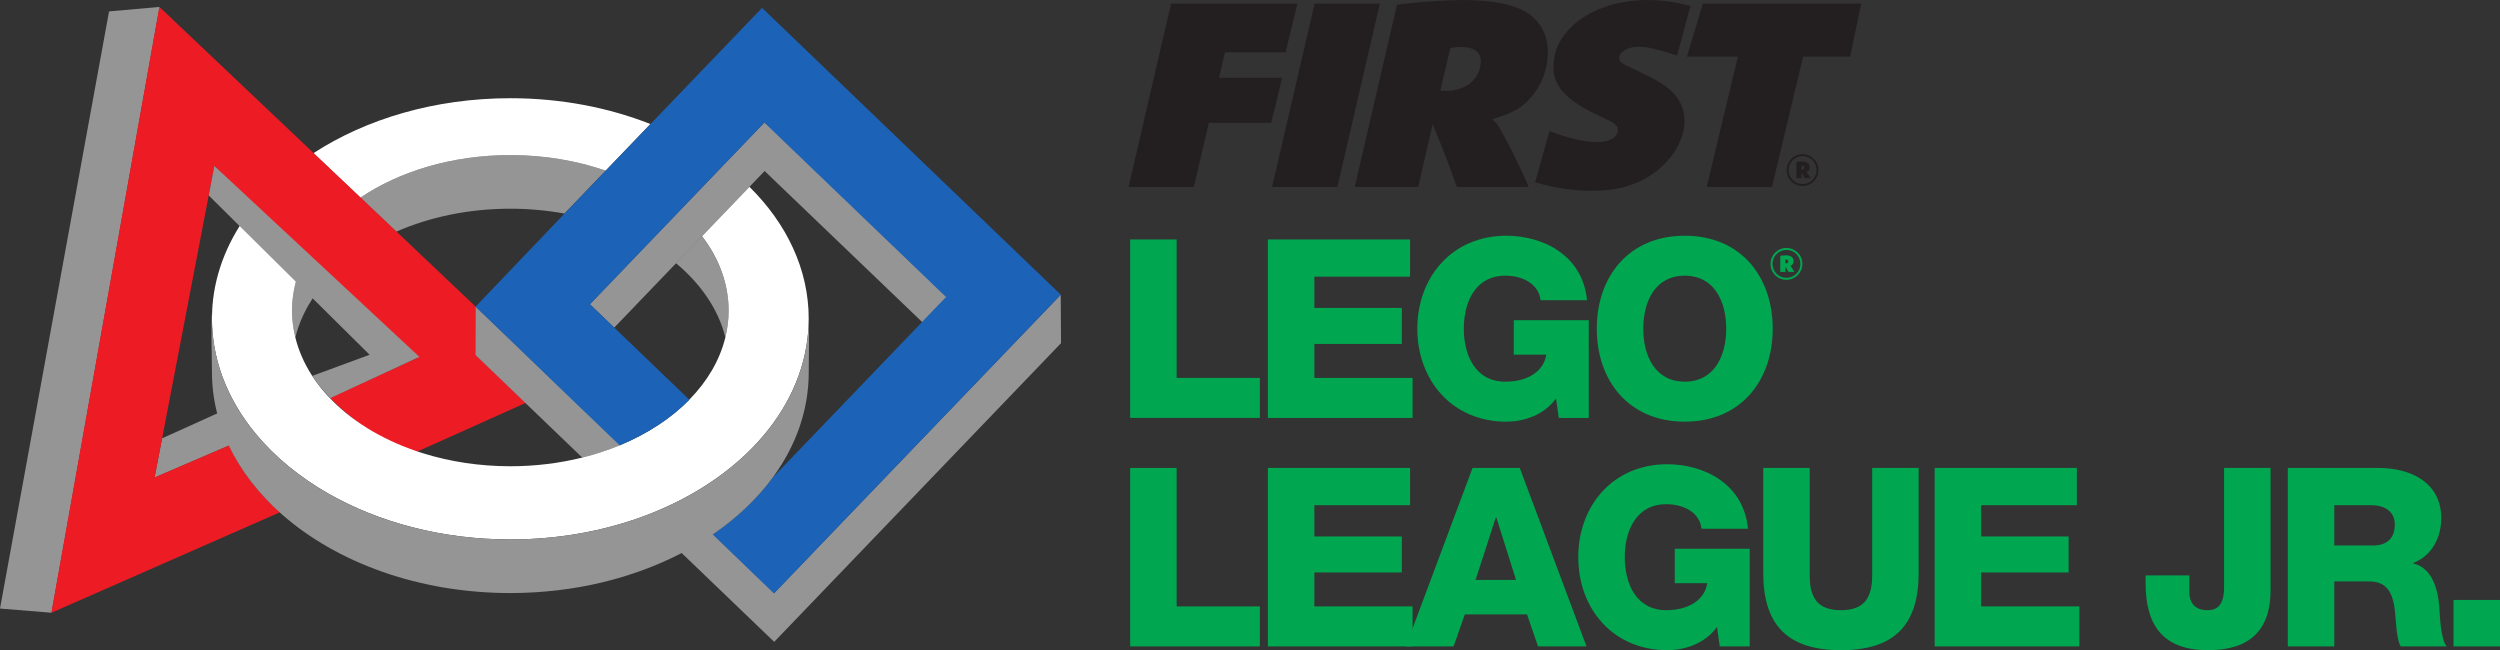 <?xml version="1.0" encoding="UTF-8" standalone="no"?>
<!-- Created with Inkscape (http://www.inkscape.org/) -->

<svg
   xmlns:dc="http://purl.org/dc/elements/1.1/"
   xmlns:cc="http://creativecommons.org/ns#"
   xmlns:rdf="http://www.w3.org/1999/02/22-rdf-syntax-ns#"
   xmlns:svg="http://www.w3.org/2000/svg"
   xmlns="http://www.w3.org/2000/svg"
   xmlns:sodipodi="http://sodipodi.sourceforge.net/DTD/sodipodi-0.dtd"
   xmlns:inkscape="http://www.inkscape.org/namespaces/inkscape"
   id="svg2"
   version="1.1"
   inkscape:version="0.91 r13725"
   xml:space="preserve"
   width="218.837"
   height="56.912"
   viewBox="0 0 218.837 56.912"
   sodipodi:docname="FLLJr.svg"><rect x="0" y="0" width="218.837" height="56.912" fill="#333333" stroke="none"/><defs
     id="defs6" /><sodipodi:namedview
     pagecolor="#ffffff"
     bordercolor="#666666"
     borderopacity="1"
     objecttolerance="10"
     gridtolerance="10"
     guidetolerance="10"
     inkscape:pageopacity="0"
     inkscape:pageshadow="2"
     inkscape:window-width="640"
     inkscape:window-height="480"
     id="namedview4"
     showgrid="false"
     inkscape:zoom="1.6176387"
     inkscape:cx="109.41875"
     inkscape:cy="28.456249"
     inkscape:window-x="0"
     inkscape:window-y="0"
     inkscape:window-maximized="0"
     inkscape:current-layer="g10" /><g
     id="g10"
     inkscape:groupmode="layer"
     inkscape:label="ink_ext_XXXXXX"
     transform="matrix(1.25,0,0,-1.25,0,56.913)"><g
       id="g12"
       transform="scale(0.1,0.1)"><path
         d="m 791.426,287.617 32.554,0 0,-96.953 58.282,0 0,-28.008 -90.836,0 0,124.961"
         style="fill:#00a650;fill-opacity:1;fill-rule:nonzero;stroke:none"
         id="path14"
         inkscape:connector-curvature="0" /><path
         d="m 887.859,287.617 99.586,0 0,-26.074 -67.031,0 0,-21.875 61.254,0 0,-25.215 -61.254,0 0,-23.789 68.785,0 0,-28.008 -101.34,0 0,124.961"
         style="fill:#00a650;fill-opacity:1;fill-rule:nonzero;stroke:none"
         id="path16"
         inkscape:connector-curvature="0" /><path
         d="m 1112.58,162.656 -21,0 -1.93,13.653 c -8.57,-12.09 -23.27,-16.289 -34.82,-16.289 -37.81,0 -62.31,28.886 -62.31,65.117 0,36.23 24.5,65.097 62.31,65.097 25.9,0 53.55,-13.828 56.53,-45.156 l -32.56,0 c -1.05,10.684 -11.55,17.168 -24.67,17.168 -21.01,0 -29.06,-18.555 -29.06,-37.109 0,-18.555 8.05,-37.11 29.06,-37.11 16.1,0 26.95,7.52 28.7,18.907 l -22.75,0 0,24.14 52.5,0 0,-68.418"
         style="fill:#00a650;fill-opacity:1;fill-rule:nonzero;stroke:none"
         id="path18"
         inkscape:connector-curvature="0" /><path
         d="m 1179.79,188.027 c 21,0 29.05,18.555 29.05,37.11 0,18.554 -8.05,37.109 -29.05,37.109 -21,0 -29.05,-18.555 -29.05,-37.109 0,-18.555 8.05,-37.11 29.05,-37.11 z m 0,102.207 c 39.38,0 61.61,-28.867 61.61,-65.097 0,-36.231 -22.23,-65.117 -61.61,-65.117 -39.38,0 -61.61,28.886 -61.61,65.117 0,36.23 22.23,65.097 61.61,65.097"
         style="fill:#00a650;fill-opacity:1;fill-rule:nonzero;stroke:none"
         id="path20"
         inkscape:connector-curvature="0" /><path
         d="m 791.426,127.598 32.554,0 0,-96.954 58.282,0 0,-28.008 -90.836,0 0,124.961"
         style="fill:#00a650;fill-opacity:1;fill-rule:nonzero;stroke:none"
         id="path22"
         inkscape:connector-curvature="0" /><path
         d="m 887.859,127.598 99.586,0 0,-26.075 -67.031,0 0,-21.875 61.254,0 0,-25.215 -61.254,0 0,-23.789 68.785,0 0,-28.008 -101.34,0 0,124.961"
         style="fill:#00a650;fill-opacity:1;fill-rule:nonzero;stroke:none"
         id="path24"
         inkscape:connector-curvature="0" /><path
         d="m 1033.3,49.18 28.35,0 -13.82,43.77 -0.35,0 -14.18,-43.77 z m -2.1,78.418 33.08,0 46.72,-124.961 -33.95,0 -7.69,22.402 -43.58,0 -7.88,-22.402 -33.431,0 46.731,124.961"
         style="fill:#00a650;fill-opacity:1;fill-rule:nonzero;stroke:none"
         id="path26"
         inkscape:connector-curvature="0" /><path
         d="m 1225.29,2.637 -21,0 -1.92,13.652 C 1193.79,4.199 1179.09,0 1167.54,0 c -37.81,0 -62.31,28.887 -62.31,65.117 0,36.231 24.5,65.098 62.31,65.098 25.9,0 53.55,-13.828 56.53,-45.156 l -32.56,0 c -1.05,10.684 -11.55,17.168 -24.67,17.168 -21.01,0 -29.06,-18.555 -29.06,-37.11 0,-18.555 8.05,-37.109 29.06,-37.109 16.1,0 26.95,7.519 28.7,18.906 l -22.75,0 0,24.141 52.5,0 0,-68.418"
         style="fill:#00a650;fill-opacity:1;fill-rule:nonzero;stroke:none"
         id="path28"
         inkscape:connector-curvature="0" /><path
         d="M 1343.61,54.258 C 1343.61,18.027 1326.98,0 1289.17,0 c -37.8,0 -54.42,18.027 -54.42,54.258 l 0,73.34 32.55,0 0,-75.254 c 0,-16.113 5.95,-24.336 21.87,-24.336 15.93,0 21.88,8.223 21.88,24.336 l 0,75.254 32.56,0 0,-73.34"
         style="fill:#00a650;fill-opacity:1;fill-rule:nonzero;stroke:none"
         id="path30"
         inkscape:connector-curvature="0" /><path
         d="m 1354.81,127.598 99.58,0 0,-26.075 -67.03,0 0,-21.875 61.26,0 0,-25.215 -61.26,0 0,-23.789 68.79,0 0,-28.008 -101.34,0 0,124.961"
         style="fill:#00a650;fill-opacity:1;fill-rule:nonzero;stroke:none"
         id="path32"
         inkscape:connector-curvature="0" /><path
         d="M 1590.03,42.188 C 1590.03,14.18 1575.68,0 1546.28,0 c -33.08,0 -43.76,19.082 -43.76,46.914 l 0,5.43 30.63,0 0,-11.562 c 0,-8.223 4.55,-12.774 12.6,-12.774 7.53,0 11.73,4.199 11.73,16.27 l 0,83.321 32.55,0 0,-85.41"
         style="fill:#00a650;fill-opacity:1;fill-rule:nonzero;stroke:none"
         id="path34"
         inkscape:connector-curvature="0" /><path
         d="m 1634.66,73.34 27.3,0 c 9.8,0 15.05,5.254 15.05,14.707 0,9.277 -7.35,13.476 -16.45,13.476 l -25.9,0 0,-28.183 z m -32.56,54.258 63.71,0 c 22.05,0 43.75,-9.981 43.75,-35.176 0,-13.477 -6.47,-26.25 -19.6,-31.328 l 0,-0.352 c 13.31,-3.164 17.15,-18.027 18.2,-29.941 0.35,-5.234 0.88,-23.613 5.26,-28.164 l -32.21,0 c -2.8,4.199 -3.33,16.445 -3.67,19.941 -0.88,12.598 -2.98,25.566 -18.2,25.566 l -24.68,0 0,-45.508 -32.56,0 0,124.961"
         style="fill:#00a650;fill-opacity:1;fill-rule:nonzero;stroke:none"
         id="path36"
         inkscape:connector-curvature="0" /><path
         d="m 1718.14,2.637 32.551,0 0,32.539 -32.551,0 0,-32.539 z"
         style="fill:#00a650;fill-opacity:1;fill-rule:nonzero;stroke:none"
         id="path38"
         inkscape:connector-curvature="0" /><path
         d="m 357.387,309.156 c 13.078,0 25.777,-1.195 37.902,-3.41 l 28.832,30.059 c -20.168,6.98 -42.808,10.894 -66.734,10.894 -40.688,0 -77.625,-11.336 -105.02,-29.808 L 277.5,293.078 c 23.238,10.188 50.582,16.078 79.887,16.078"
         style="fill:#959596;fill-opacity:1;fill-rule:nonzero;stroke:none"
         id="path40"
         inkscape:connector-curvature="0" /><path
         d="m 357.387,346.699 c 23.926,0 46.566,-3.914 66.734,-10.894 l 31.356,32.636 c -29.258,11.536 -62.625,18.086 -98.09,18.086 -52.86,0 -101.094,-14.543 -137.907,-38.484 l 32.887,-31.152 c 27.395,18.472 64.332,29.808 105.02,29.808"
         style="fill:#ffffff;fill-opacity:1;fill-rule:nonzero;stroke:none"
         id="path42"
         inkscape:connector-curvature="0" /><path
         d="m 206.832,218.984 c 2.637,10.774 7.504,20.996 14.219,30.442 l -12.633,12.765 c -2.5,-7.851 -3.887,-16.031 -3.887,-24.449 0,-6.394 0.801,-12.664 2.301,-18.758"
         style="fill:#959596;fill-opacity:1;fill-rule:nonzero;stroke:none"
         id="path44"
         inkscape:connector-curvature="0" /><path
         d="m 113.496,148.34 -5.305,-27.481 52.766,22.715 c -3.328,7.004 -3.984,16.133 -5.91,23.555 L 113.496,148.34"
         style="fill:#959596;fill-opacity:1;fill-rule:nonzero;stroke:none"
         id="path46"
         inkscape:connector-curvature="0" /><path
         d="M 76.367,447.324 0,29.152 36.117,26.211 111.734,450.465 76.367,447.324"
         style="fill:#959596;fill-opacity:1;fill-rule:nonzero;stroke:none"
         id="path48"
         inkscape:connector-curvature="0" /><path
         d="m 333.16,206.691 0,33.805 -55.465,52.582 -25.121,23.813 -32.898,31.152 L 111.605,450.469 35.965,26.211 196.016,96.562 C 180.082,110.645 168.789,125.656 160.398,143.34 l -52.097,-22.363 5.222,27.351 33.762,175.969 2.817,14.762 27.875,-28.067 35.871,-36.121 15.39,-15.516 63.309,-54.531 -61.449,-28.172 c 15.961,-15.949 34.867,-29.98 60.351,-37.922 l 76.676,34.434 -34.965,33.527"
         style="fill:#ed1c24;fill-opacity:1;fill-rule:nonzero;stroke:none"
         id="path50"
         inkscape:connector-curvature="0" /><path
         d="m 507.934,218.984 c 1.488,6.094 2.308,12.364 2.308,18.758 0,18.899 -6.906,36.715 -18.793,52.211 l -18.203,-18.859 c 17.484,-14.551 29.902,-32.461 34.688,-52.11"
         style="fill:#959596;fill-opacity:1;fill-rule:nonzero;stroke:none"
         id="path52"
         inkscape:connector-curvature="0" /><path
         d="M 542.156,40 499.012,81.445 C 492.113,76.731 484.734,72.363 477.02,68.352 L 542.156,5.812 743.023,215.02 742.801,248.906 542.156,40"
         style="fill:#959596;fill-opacity:1;fill-rule:nonzero;stroke:none"
         id="path54"
         inkscape:connector-curvature="0" /><path
         d="m 395.785,180.508 -35.531,34.121 -27.188,25.969 -0.097,-33.907 38.226,-36.718 36.539,-35.102 c 9.286,2.309 18.168,5.238 26.52,8.703 l -38.469,36.934"
         style="fill:#959596;fill-opacity:1;fill-rule:nonzero;stroke:none"
         id="path56"
         inkscape:connector-curvature="0" /><path
         d="m 535.449,369.711 -28.594,-29.77 -31.539,-32.867 -21.503,-22.386 -40.747,-42.43 17.071,-16.391 43.347,45.149 18.133,18.879 33.211,34.578 10.621,11.062 110.453,-105.875 17.09,17.735 -127.543,122.316"
         style="fill:#959596;fill-opacity:1;fill-rule:nonzero;stroke:none"
         id="path58"
         inkscape:connector-curvature="0" /><path
         d="m 524.828,324.473 -33.211,-34.578 c 11.879,-15.489 18.625,-33.254 18.625,-52.153 0,-6.394 -0.82,-12.664 -2.308,-18.758 -3.875,-15.898 -12.586,-30.617 -25.012,-43.359 -12.723,-13.047 -29.336,-24.012 -48.668,-32.051 -8.352,-3.465 -17.234,-6.394 -26.52,-8.703 -15.757,-3.902 -32.699,-6.07 -50.347,-6.07 -21.735,0 -42.383,3.242 -61.098,9.07 -25.492,7.942 -47.355,20.695 -63.324,36.641 -5.832,5.812 -10.867,12.062 -15.02,18.652 -5.117,8.137 -8.902,16.777 -11.113,25.82 -1.5,6.094 -2.301,12.364 -2.301,18.758 0,8.418 1.387,16.598 3.887,24.449 l -38.141,38.61 c -13.968,-20.703 -21.851,-44.043 -21.851,-68.77 0,-6.355 0.594,-12.625 1.597,-18.769 2.446,-14.942 7.809,-29.207 15.602,-42.52 3.906,-6.687 8.445,-13.125 13.555,-19.289 13.422,-16.187 30.722,-30.398 51,-41.922 35.215,-20.039 79.312,-31.992 127.207,-31.992 33.511,0 65.148,5.84 93.203,16.203 8.515,3.144 16.683,6.707 24.5,10.653 18.082,9.152 34.133,20.332 47.527,33.125 22.477,21.464 37.485,47.414 42.129,75.742 1.012,6.144 1.586,12.414 1.586,18.769 0,34.672 -15.43,66.664 -41.504,92.442"
         style="fill:#ffffff;fill-opacity:1;fill-rule:nonzero;stroke:none"
         id="path60"
         inkscape:connector-curvature="0" /><path
         d="m 395.605,180.254 38.34,-36.816 c 19.301,8.046 36.059,18.898 48.797,31.933 l -52.562,50.469 -17.067,16.387 40.524,42.203 21.484,22.386 31.555,32.875 28.601,29.774 L 662.508,247.301 645.434,229.512 541.195,120.969 C 530.215,105.93 515.977,92.578 499.141,81.055 L 541.973,39.727 742.84,248.926 533.641,449.785 l -78.348,-81.59 -31.352,-32.66 -28.859,-30.047 -62.016,-64.89 62.539,-60.344"
         style="fill:#1c63b7;fill-opacity:1;fill-rule:nonzero;stroke:none"
         id="path62"
         inkscape:connector-curvature="0" /><path
         d="m 218.809,192.141 c 0,0 1,-1.653 1.117,-1.848 3.066,-4.871 7.285,-9.336 11.273,-13.801 l 62.492,28.891 -143.609,133.734 -3.914,-20.687 112.664,-111.555 -40.023,-14.734"
         style="fill:#959596;fill-opacity:1;fill-rule:nonzero;stroke:none"
         id="path64"
         inkscape:connector-curvature="0" /><path
         d="m 566.332,232.031 c 0,-6.355 -0.574,-12.625 -1.586,-18.769 -4.644,-28.328 -19.652,-54.278 -42.129,-75.742 -13.394,-12.793 -29.445,-23.973 -47.527,-33.125 -7.817,-3.946 -15.985,-7.508 -24.5,-10.653 -28.055,-10.363 -59.692,-16.203 -93.203,-16.203 -47.895,0 -91.992,11.953 -127.207,31.992 -20.278,11.524 -37.578,25.735 -51,41.922 -5.11,6.164 -9.649,12.602 -13.555,19.289 -7.793,13.313 -13.156,27.578 -15.602,42.52 -1.003,6.144 -1.597,12.414 -1.597,18.769 0,2.004 0.16,3.985 0.254,5.949 -0.02,0.106 -0.059,0.254 -0.067,0.348 -1.019,-6.148 -0.187,-37.488 -0.187,-43.855 0,-10.067 1.347,-19.91 3.844,-29.442 1.945,-7.453 4.605,-14.687 7.933,-21.691 8.391,-17.684 20.977,-33.906 36.922,-47.988 C 235.473,61.523 293.027,40 357.387,40 c 44.664,0 86.008,10.391 119.972,28.027 7.715,4.004 15.051,8.391 21.942,13.094 16.84,11.535 31.097,25.063 42.078,40.109 15.91,21.778 24.953,46.731 24.953,73.243 0,5.597 0.484,32.101 -0.055,42.636 -0.097,1.438 0.055,-3.25 0.055,-5.078"
         style="fill:#959596;fill-opacity:1;fill-rule:nonzero;stroke:none"
         id="path66"
         inkscape:connector-curvature="0" /><path
         d="m 1250.7,270.883 c 0.99,0 1.54,0.469 1.54,1.367 0,0.871 -0.5,1.348 -1.51,1.348 -0.21,0 -0.25,0 -0.46,-0.039 l 0,-2.637 c 0.16,-0.039 0.25,-0.039 0.43,-0.039 z m -4.01,5.351 c 0.56,0.039 0.64,0.071 1.76,0.157 1.14,0.089 1.61,0.136 2.07,0.136 3.67,0 5.48,-1.425 5.48,-4.14 0,-1.641 -0.69,-2.617 -2.15,-3.184 l -0.18,-0.058 c 0.12,-0.079 0.18,-0.118 0.22,-0.215 0.38,-0.332 1.67,-2.266 2.75,-4.043 l -4.18,0 c -0.85,1.593 -1.11,2.031 -2.19,3.828 l 0,-3.828 -3.58,0 0,11.347 z m 4.32,-15.488 c 5.43,0 9.77,4.356 9.77,9.738 0,5.438 -4.34,9.793 -9.77,9.793 -5.39,0 -9.76,-4.355 -9.76,-9.746 0,-5.468 4.32,-9.785 9.76,-9.785 z m 0,20.918 c 6.16,0 11.16,-4.969 11.16,-11.133 0,-6.199 -4.96,-11.16 -11.16,-11.16 -6.26,0 -11.14,4.871 -11.14,11.16 0,6.203 4.93,11.133 11.14,11.133"
         style="fill:#00a650;fill-opacity:1;fill-rule:nonzero;stroke:none"
         id="path68"
         inkscape:connector-curvature="0" /><path
         d="m 820.09,452.789 88.48,0 -8.332,-34.074 -42.41,0 -4.191,-17.902 44.242,0 -7.703,-31.567 -43.668,0 -10.485,-44.851 -45.71,0 29.777,128.394"
         style="fill:#231f20;fill-opacity:1;fill-rule:nonzero;stroke:none"
         id="path70"
         inkscape:connector-curvature="0" /><path
         d="m 920.598,452.789 45.711,0 -29.774,-128.394 -45.711,0 29.774,128.394"
         style="fill:#231f20;fill-opacity:1;fill-rule:nonzero;stroke:none"
         id="path72"
         inkscape:connector-curvature="0" /><path
         d="m 1012.02,391.57 c 14.68,0 24.96,8.668 24.96,20.985 0,6.547 -4.83,9.816 -14.26,9.816 -2.73,0 -4.2,-0.191 -7.13,-0.769 l -6.92,-29.641 c 1.47,-0.195 1.68,-0.391 3.35,-0.391 z m -33.754,60.446 2.937,0.386 c 14.676,1.735 32.917,2.887 42.987,2.887 16.77,0 29.77,-1.926 39.62,-5.965 12.58,-5.199 20.13,-16.554 20.13,-30.222 0,-11.743 -3.98,-22.907 -11.53,-31.571 -6.5,-7.508 -12.37,-11.164 -24.53,-14.82 l -2.94,-0.965 c 1.26,-0.961 1.68,-1.348 2.31,-1.926 3.56,-4.043 14.26,-24.832 23.27,-45.425 l -50.32,0 c -6.5,18.285 -8.39,23.097 -16.98,43.886 l -10.068,-43.886 -44.449,0 29.563,127.621"
         style="fill:#231f20;fill-opacity:1;fill-rule:nonzero;stroke:none"
         id="path74"
         inkscape:connector-curvature="0" /><path
         d="m 1192.45,452.789 110.91,0 -7.75,-37.168 -32.92,0 -21.8,-91.226 -45.71,0 21.81,91.226 -35.68,0 11.14,37.168"
         style="fill:#231f20;fill-opacity:1;fill-rule:nonzero;stroke:none"
         id="path76"
         inkscape:connector-curvature="0" /><path
         d="m 1261.98,336.555 c 0.99,0 1.55,0.476 1.55,1.383 0,0.863 -0.52,1.335 -1.51,1.335 -0.21,0 -0.26,0 -0.47,-0.043 l 0,-2.628 c 0.17,-0.047 0.26,-0.047 0.43,-0.047 z m -4.01,5.347 c 0.56,0.043 0.65,0.082 1.77,0.172 1.12,0.086 1.59,0.129 2.07,0.129 3.66,0 5.47,-1.422 5.47,-4.137 0,-1.636 -0.69,-2.628 -2.16,-3.191 l -0.17,-0.043 c 0.13,-0.086 0.17,-0.129 0.22,-0.215 0.38,-0.344 1.68,-2.285 2.76,-4.051 l -4.18,0 c -0.87,1.594 -1.13,2.028 -2.2,3.836 l 0,-3.836 -3.58,0 0,11.336 z m 4.31,-15.472 c 5.43,0 9.78,4.351 9.78,9.738 0,5.43 -4.35,9.785 -9.78,9.785 -5.39,0 -9.74,-4.355 -9.74,-9.742 0,-5.473 4.31,-9.781 9.74,-9.781 z m 0,20.902 c 6.16,0 11.16,-4.961 11.16,-11.121 0,-6.203 -4.95,-11.16 -11.16,-11.16 -6.25,0 -11.12,4.871 -11.12,11.16 0,6.207 4.91,11.121 11.12,11.121"
         style="fill:#231f20;fill-opacity:1;fill-rule:nonzero;stroke:none"
         id="path78"
         inkscape:connector-curvature="0" /><path
         d="m 1075.02,327.656 c 12.85,-3.816 26.91,-5.957 40.04,-5.957 17.82,0 31.45,4.039 43.19,12.512 13,9.238 21.38,23.48 21.38,36.379 0,8.664 -3.77,16.555 -10.48,22.14 -5.24,4.231 -10.69,7.508 -21.81,12.704 l -9.01,4.234 c -2.94,1.539 -4.4,3.078 -4.4,4.812 0,4.622 5.87,8.083 13.83,8.083 5.97,0 13.07,-1.731 26.65,-6.172 l 9.37,34.757 c -10.16,2.758 -20.05,4.141 -29.94,4.141 -37.32,0 -66.04,-20.402 -66.04,-46.777 0,-13.856 9.22,-23.676 32.29,-34.457 10.9,-5 12.79,-6.352 12.79,-9.817 0,-5.195 -5.66,-8.468 -14.89,-8.468 -8.18,0 -18.66,2.503 -32.92,7.699 l -0.02,-0.004 -10.03,-35.809"
         style="fill:#231f20;fill-opacity:1;fill-rule:nonzero;stroke:none"
         id="path80"
         inkscape:connector-curvature="0" /></g></g></svg>